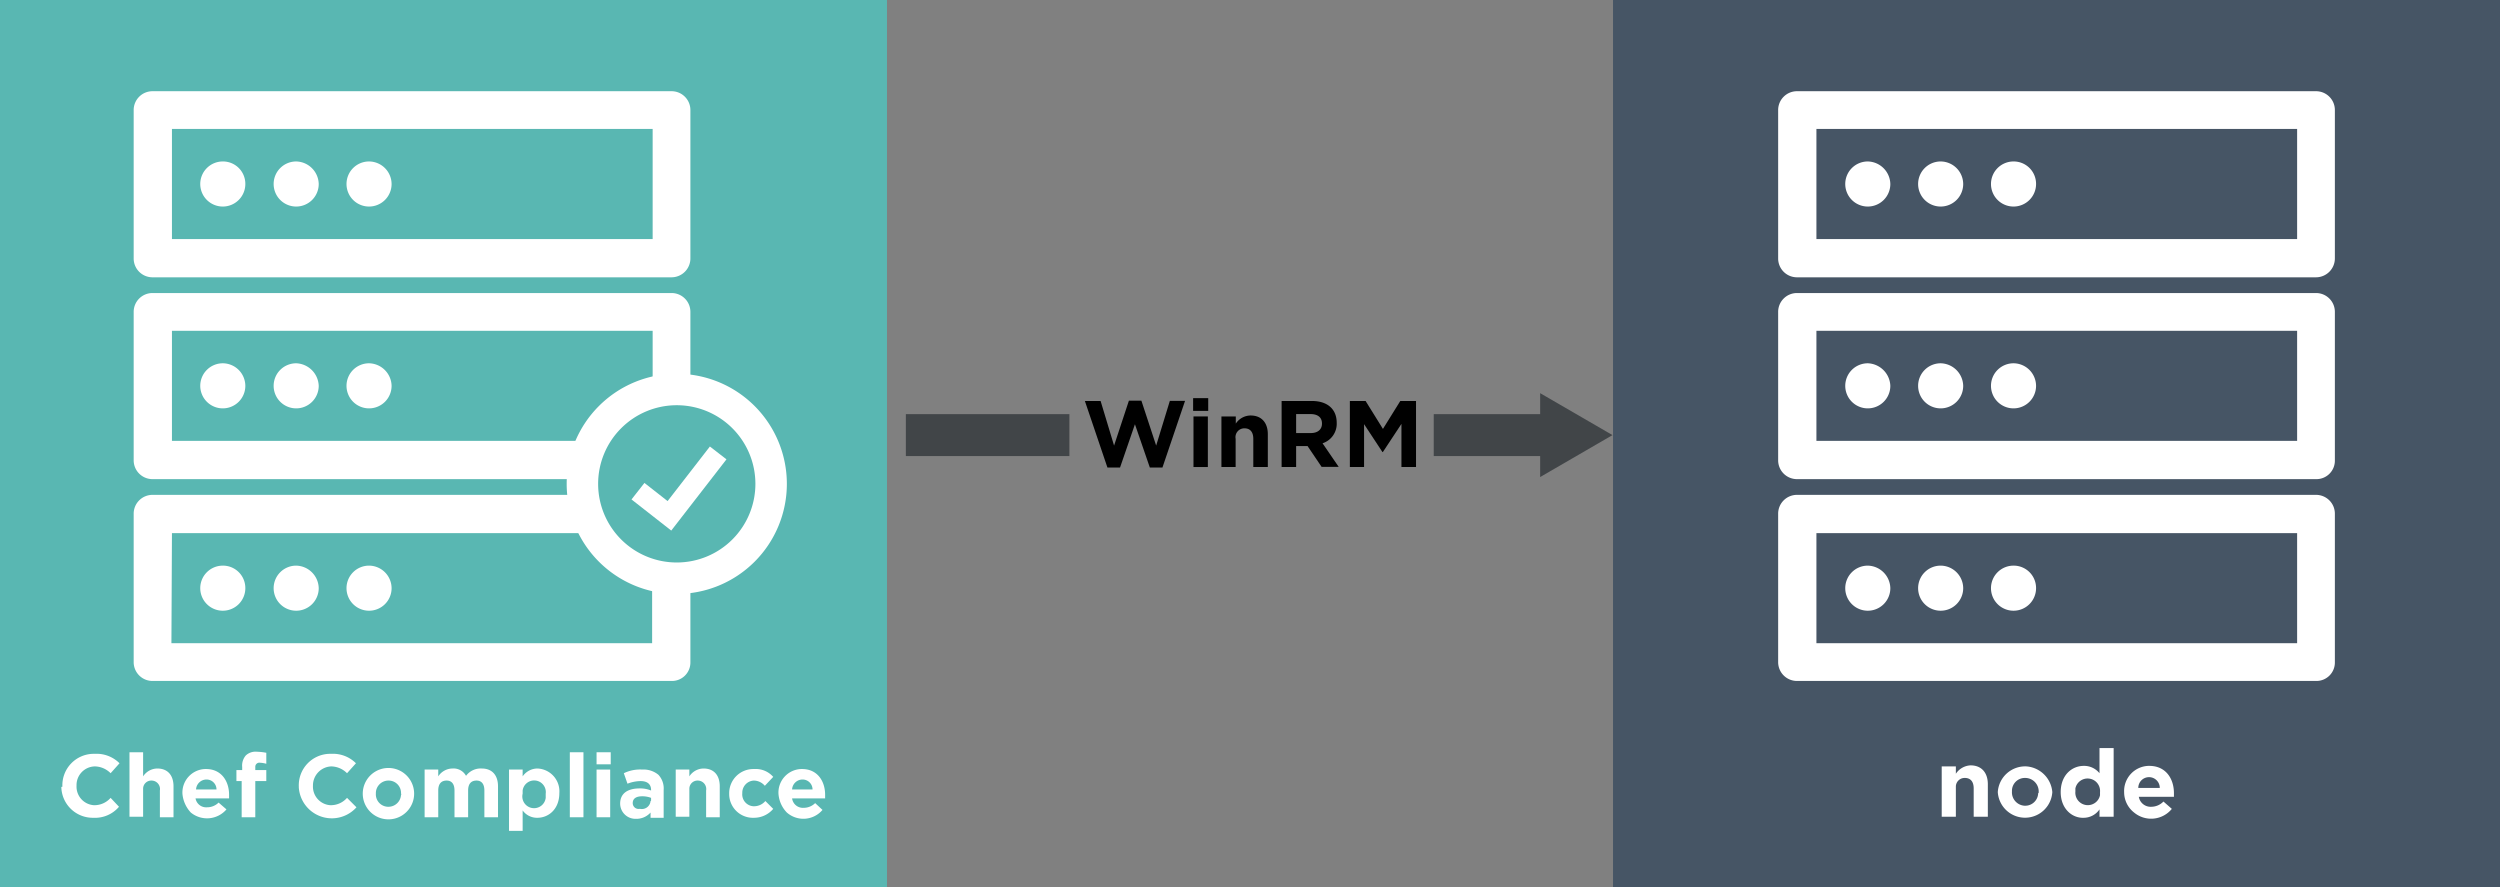 <svg id="Layer_1" data-name="Layer 1" xmlns="http://www.w3.org/2000/svg" viewBox="0 0 476.9 169.2"><rect x="0" y="0" width="476.9" height="169.2" fill="#808080" stroke="none"/><defs><style>.cls-1{fill:#465565;}.cls-2{fill:#fff;}.cls-3{fill:#59b7b2;}.cls-4{opacity:0;}.cls-5,.cls-6{fill:none;stroke-miterlimit:10;}.cls-5{stroke:#fff;stroke-width:4px;}.cls-6{stroke:#414548;stroke-linecap:square;stroke-width:8px;}.cls-7{fill:#414548;}</style></defs><title>compliance-winrm-node</title><rect class="cls-1" x="307.7" width="169.2" height="169.2"/><path class="cls-2" d="M441.8,129.9h-99a3.59,3.59,0,0,1-3.6-3.6h0V98a3.59,3.59,0,0,1,3.6-3.6h99a3.59,3.59,0,0,1,3.6,3.6h0v28.3a3.52,3.52,0,0,1-3.6,3.6h0Zm-95.3-7.2h91.7v-21H346.5v21h0Z"/><path class="cls-2" d="M356.3,107.9a4.3,4.3,0,1,0,4.3,4.3h0a4.4,4.4,0,0,0-4.3-4.3h0Z"/><path class="cls-2" d="M370.2,107.9a4.3,4.3,0,1,0,4.3,4.3h0a4.33,4.33,0,0,0-4.3-4.3h0Z"/><path class="cls-2" d="M384.1,107.9a4.3,4.3,0,1,0,4.3,4.3h0a4.27,4.27,0,0,0-4.3-4.3h0Z"/><path class="cls-2" d="M441.8,91.4h-99a3.59,3.59,0,0,1-3.6-3.6h0V59.5a3.59,3.59,0,0,1,3.6-3.6h99a3.59,3.59,0,0,1,3.6,3.6h0V87.8a3.52,3.52,0,0,1-3.6,3.6h0Zm-95.3-7.3h91.7v-21H346.5v21h0Z"/><path class="cls-2" d="M356.3,69.3a4.3,4.3,0,1,0,4.3,4.3h0a4.47,4.47,0,0,0-4.3-4.3h0Z"/><path class="cls-2" d="M370.2,69.3a4.3,4.3,0,1,0,4.3,4.3h0a4.4,4.4,0,0,0-4.3-4.3h0Z"/><path class="cls-2" d="M384.1,69.3a4.3,4.3,0,1,0,4.3,4.3h0a4.33,4.33,0,0,0-4.3-4.3h0Z"/><path class="cls-2" d="M441.8,52.9h-99a3.59,3.59,0,0,1-3.6-3.6h0V21a3.59,3.59,0,0,1,3.6-3.6h99a3.59,3.59,0,0,1,3.6,3.6h0V49.2a3.61,3.61,0,0,1-3.6,3.7h0Zm-95.3-7.3h91.7v-21H346.5v21h0Z"/><path class="cls-2" d="M356.3,30.8a4.3,4.3,0,1,0,4.3,4.3h0a4.4,4.4,0,0,0-4.3-4.3h0Z"/><path class="cls-2" d="M370.2,30.8a4.3,4.3,0,1,0,4.3,4.3h0a4.33,4.33,0,0,0-4.3-4.3h0Z"/><path class="cls-2" d="M384.1,30.8a4.3,4.3,0,1,0,4.3,4.3h0a4.27,4.27,0,0,0-4.3-4.3h0Z"/><path class="cls-2" d="M370.4,146.2h2.7v1.4a3.56,3.56,0,0,1,2.8-1.6c2.1,0,3.3,1.4,3.3,3.6v6.2h-2.7v-5.4c0-1.3-.6-2-1.7-2a1.67,1.67,0,0,0-1.7,1.6v5.8h-2.7v-9.6h0Z"/><path class="cls-2" d="M381.1,151.1h0a5.23,5.23,0,0,1,5.5-4.9,5.35,5.35,0,0,1,4.9,4.9h0A5.21,5.21,0,0,1,381.1,151.1Zm7.8,0h0a2.58,2.58,0,0,0-2.5-2.7h-0.1a2.46,2.46,0,0,0-2.5,2.4V151h0a2.56,2.56,0,0,0,2.4,2.7h0.1a2.46,2.46,0,0,0,2.5-2.4c0.1,0,.1-0.1.1-0.2h0Z"/><path class="cls-2" d="M393.1,151.1h0c0-3.2,2.1-5,4.4-5a3.75,3.75,0,0,1,3,1.4v-4.8h2.7v13.1h-2.7v-1.4a3.66,3.66,0,0,1-3,1.6C395.3,156.1,393.1,154.3,393.1,151.1Zm7.5,0h0a2.38,2.38,0,0,0-4.7-.7V151h0a2.38,2.38,0,0,0,4.7.7v-0.6Z"/><path class="cls-2" d="M405.2,151.1h0a4.8,4.8,0,0,1,4.6-5H410c3.2,0,4.7,2.5,4.7,5.2V152H408a2.29,2.29,0,0,0,2.4,1.9,3.26,3.26,0,0,0,2.3-1l1.6,1.4a5.09,5.09,0,0,1-7.2.7A4.93,4.93,0,0,1,405.2,151.1Zm6.8-.8a2.05,2.05,0,1,0-4.1,0H412Z"/><rect class="cls-3" width="169.2" height="169.2"/><path class="cls-2" d="M11.9,150h0a6,6,0,0,1,5.8-6.2h0.4a6.18,6.18,0,0,1,4.7,1.8l-1.7,1.9a4.34,4.34,0,0,0-3-1.3,3.56,3.56,0,0,0-3.5,3.6v0.1h0a3.55,3.55,0,0,0,3.3,3.7H18a4.1,4.1,0,0,0,3.1-1.4l1.6,1.7a6,6,0,0,1-4.9,2.1,6,6,0,0,1-6.1-5.9C11.9,150.1,11.9,150.1,11.9,150Z"/><path class="cls-2" d="M24.7,143.5h2.6v4.6a3.28,3.28,0,0,1,2.7-1.5c2,0,3.1,1.3,3.1,3.4v5.9H30.5v-5.1a1.62,1.62,0,0,0-1.6-1.9,1.56,1.56,0,0,0-1.6,1.5v5.4H24.7V143.5Z"/><path class="cls-2" d="M34.8,151.4h0a4.49,4.49,0,0,1,4.3-4.7h0.2c3,0,4.4,2.4,4.4,4.9v0.7H37.3a2.06,2.06,0,0,0,2.2,1.7,3.1,3.1,0,0,0,2.2-.9l1.5,1.3a4.88,4.88,0,0,1-6.8.6A6,6,0,0,1,34.8,151.4Zm6.5-.8a1.9,1.9,0,0,0-1.9-1.9,2,2,0,0,0-2,1.9h3.9Z"/><path class="cls-2" d="M46.2,149H45.1v-2.1h1.1v-0.6a2.93,2.93,0,0,1,.7-2.2,2.7,2.7,0,0,1,2.1-.7,11,11,0,0,1,1.8.2v2.1a5,5,0,0,0-1.2-.2,0.77,0.77,0,0,0-.9.8v0.6h2.1V149H48.7v6.9H46.1V149h0.1Z"/><path class="cls-2" d="M57,150h0a6,6,0,0,1,5.8-6.2h0.4a6.18,6.18,0,0,1,4.7,1.8l-1.7,1.9a4.34,4.34,0,0,0-3-1.3,3.63,3.63,0,0,0-3.5,3.6v0.1h0a3.55,3.55,0,0,0,3.3,3.7h0.1a4.1,4.1,0,0,0,3.1-1.4L68,154a6.31,6.31,0,0,1-11-3.8V150Z"/><path class="cls-2" d="M69.2,151.4h0a4.9,4.9,0,0,1,9.8,0h0A4.9,4.9,0,0,1,69.2,151.4Zm7.3,0h0a2.37,2.37,0,0,0-2.3-2.5H74.1a2.41,2.41,0,0,0-2.4,2.3v0.2h0a2.37,2.37,0,0,0,2.3,2.5h0.1a2.41,2.41,0,0,0,2.4-2.3C76.6,151.5,76.6,151.5,76.5,151.4Z"/><path class="cls-2" d="M81,146.8h2.6v1.3a3.28,3.28,0,0,1,2.7-1.5,2.71,2.71,0,0,1,2.6,1.4,3.48,3.48,0,0,1,3-1.4c1.9,0,3.1,1.2,3.1,3.4v5.9H92.4v-5.1c0-1.2-.5-1.9-1.5-1.9s-1.6.6-1.6,1.9v5.1H86.7v-5.1c0-1.2-.5-1.9-1.5-1.9s-1.6.6-1.6,1.9v5.1H81v-9.1h0Z"/><path class="cls-2" d="M97.1,146.8h2.6v1.3a3.46,3.46,0,0,1,2.8-1.5,4.36,4.36,0,0,1,4.2,4.7h0c0,3-2,4.7-4.2,4.7a3.37,3.37,0,0,1-2.8-1.4v3.9H97.1V146.8Zm7,4.6h0a2.22,2.22,0,0,0-4.4-.6v0.6h0a2.24,2.24,0,1,0,4.4.8v-0.8h0Z"/><path class="cls-2" d="M108.7,143.5h2.6v12.4h-2.6V143.5Z"/><path class="cls-2" d="M113.8,143.5h2.7v2.3h-2.7v-2.3Zm0,3.3h2.6v9.1h-2.6v-9.1Z"/><path class="cls-2" d="M118.3,153.3h0c0-2,1.5-2.9,3.7-2.9a5.38,5.38,0,0,1,2.2.4v-0.1c0-1.1-.7-1.7-2-1.7a7,7,0,0,0-2.5.5l-0.7-2a7.1,7.1,0,0,1,3.5-.7,4.45,4.45,0,0,1,3.1,1,3.83,3.83,0,0,1,1,2.9V156h-2.5v-1a3.63,3.63,0,0,1-2.8,1.2A2.92,2.92,0,0,1,118.3,153.3Zm5.9-.6v-0.5a4.67,4.67,0,0,0-1.7-.3c-1.1,0-1.8.4-1.8,1.3h0a1.11,1.11,0,0,0,1.3,1.1h0.1a1.67,1.67,0,0,0,2-1.5A0.1,0.1,0,0,0,124.2,152.7Z"/><path class="cls-2" d="M128.9,146.8h2.6v1.3a3.28,3.28,0,0,1,2.7-1.5c2,0,3.1,1.3,3.1,3.4v5.9h-2.6v-5.1a1.62,1.62,0,0,0-1.6-1.9,1.56,1.56,0,0,0-1.6,1.5v5.4h-2.6v-9h0Z"/><path class="cls-2" d="M139.1,151.4h0a4.61,4.61,0,0,1,4.6-4.7h0.2a4.42,4.42,0,0,1,3.6,1.5l-1.6,1.7a2.81,2.81,0,0,0-2.1-1,2.32,2.32,0,0,0-2.2,2.4h0a2.27,2.27,0,0,0,2.1,2.5h0.2a2.81,2.81,0,0,0,2.1-1l1.5,1.5a4.8,4.8,0,0,1-3.7,1.7,4.53,4.53,0,0,1-4.7-4.5v-0.1Z"/><path class="cls-2" d="M148.5,151.4h0a4.49,4.49,0,0,1,4.3-4.7H153c3,0,4.4,2.4,4.4,4.9v0.7h-6.3a2.08,2.08,0,0,0,2.2,1.8,3.1,3.1,0,0,0,2.2-.9l1.4,1.3a4.78,4.78,0,0,1-6.8.5A5.71,5.71,0,0,1,148.5,151.4Zm6.5-.8a1.9,1.9,0,0,0-1.9-1.9,2,2,0,0,0-2,1.9H155Z"/><path class="cls-2" d="M128.1,129.9h-99a3.59,3.59,0,0,1-3.6-3.6V98a3.59,3.59,0,0,1,3.6-3.6h99a3.59,3.59,0,0,1,3.6,3.6h0v28.3a3.52,3.52,0,0,1-3.6,3.6h0Zm-95.4-7.2h91.7v-21H32.8l-0.1,21h0Z"/><path class="cls-2" d="M42.5,107.9a4.3,4.3,0,1,0,4.3,4.3h0a4.27,4.27,0,0,0-4.3-4.3h0Z"/><path class="cls-2" d="M56.5,107.9a4.3,4.3,0,1,0,4.3,4.3h0a4.4,4.4,0,0,0-4.3-4.3h0Z"/><path class="cls-2" d="M70.4,107.9a4.3,4.3,0,1,0,4.3,4.3h0a4.33,4.33,0,0,0-4.3-4.3h0Z"/><path class="cls-2" d="M128.1,91.4h-99a3.59,3.59,0,0,1-3.6-3.6V59.5a3.59,3.59,0,0,1,3.6-3.6h99a3.59,3.59,0,0,1,3.6,3.6h0V87.8a3.52,3.52,0,0,1-3.6,3.6h0ZM32.8,84.1h91.7v-21H32.8v21h0Z"/><path class="cls-2" d="M42.5,69.3a4.3,4.3,0,1,0,4.3,4.3h0a4.33,4.33,0,0,0-4.3-4.3h0Z"/><path class="cls-2" d="M56.5,69.3a4.3,4.3,0,1,0,4.3,4.3h0a4.47,4.47,0,0,0-4.3-4.3h0Z"/><path class="cls-2" d="M70.4,69.3a4.3,4.3,0,1,0,4.3,4.3h0a4.4,4.4,0,0,0-4.3-4.3h0Z"/><path class="cls-2" d="M128.1,52.9h-99a3.59,3.59,0,0,1-3.6-3.6h0V21a3.59,3.59,0,0,1,3.6-3.6h99a3.59,3.59,0,0,1,3.6,3.6h0V49.2a3.61,3.61,0,0,1-3.6,3.7h0ZM32.8,45.6h91.7v-21H32.8v21h0Z"/><path class="cls-2" d="M42.5,30.8a4.3,4.3,0,1,0,4.3,4.3h0a4.27,4.27,0,0,0-4.3-4.3h0Z"/><path class="cls-2" d="M56.5,30.8a4.3,4.3,0,1,0,4.3,4.3h0a4.4,4.4,0,0,0-4.3-4.3h0Z"/><path class="cls-2" d="M70.4,30.8a4.3,4.3,0,1,0,4.3,4.3h0a4.33,4.33,0,0,0-4.3-4.3h0Z"/><path class="cls-3" d="M129.1,110.3a18,18,0,1,1,18-18A18.05,18.05,0,0,1,129.1,110.3Z"/><path class="cls-2" d="M129.1,77.3a15,15,0,1,1-15,15h0a15,15,0,0,1,15-15m0-6a21,21,0,1,0,21,21h0a21,21,0,0,0-21-21h0Z"/><g class="cls-4"><path class="cls-2" d="M129.1,71.3a21,21,0,1,1-21,21h0a21,21,0,0,1,21-21m0-2a23,23,0,1,0,23,23h0a23,23,0,0,0-23-23h0Z"/></g><polyline class="cls-5" points="121.7 93.7 127.7 98.4 137 86.4"/><line class="cls-6" x1="277.5" y1="83" x2="296.5" y2="83"/><polygon class="cls-7" points="293.8 91 307.6 83 293.8 75 293.8 91"/><line class="cls-6" x1="176.8" y1="83" x2="200" y2="83"/><path d="M221.75,89.18h-2.41l-2.84-8.25-2.84,8.25h-2.41l-4.3-12.69h3L212.52,85l2.83-8.57h2.38L220.55,85l2.61-8.53h2.9Z"/><path d="M227.6,78.38V75.95h2.88v2.43H227.6Zm0.07,10.71V79.44h2.74v9.65h-2.74Z"/><path d="M239.08,89.09V83.71c0-1.3-.61-2-1.66-2a1.68,1.68,0,0,0-1.71,2v5.38H233V79.44h2.74v1.37a3.41,3.41,0,0,1,2.83-1.55c2.07,0,3.28,1.37,3.28,3.58v6.25h-2.74Z"/><path d="M252.13,89.09l-2.7-4h-2.18v4h-2.77V76.49h5.76c3,0,4.75,1.57,4.75,4.16v0a3.91,3.91,0,0,1-2.7,3.91l3.08,4.5h-3.24Zm0.05-8.3c0-1.19-.83-1.8-2.18-1.8h-2.75v3.62h2.81c1.35,0,2.12-.72,2.12-1.78v0Z"/><path d="M267.34,89.09V80.86l-3.55,5.38h-0.07l-3.51-5.33v8.17H257.5V76.49h3l3.31,5.33,3.31-5.33h3v12.6h-2.75Z"/></svg>